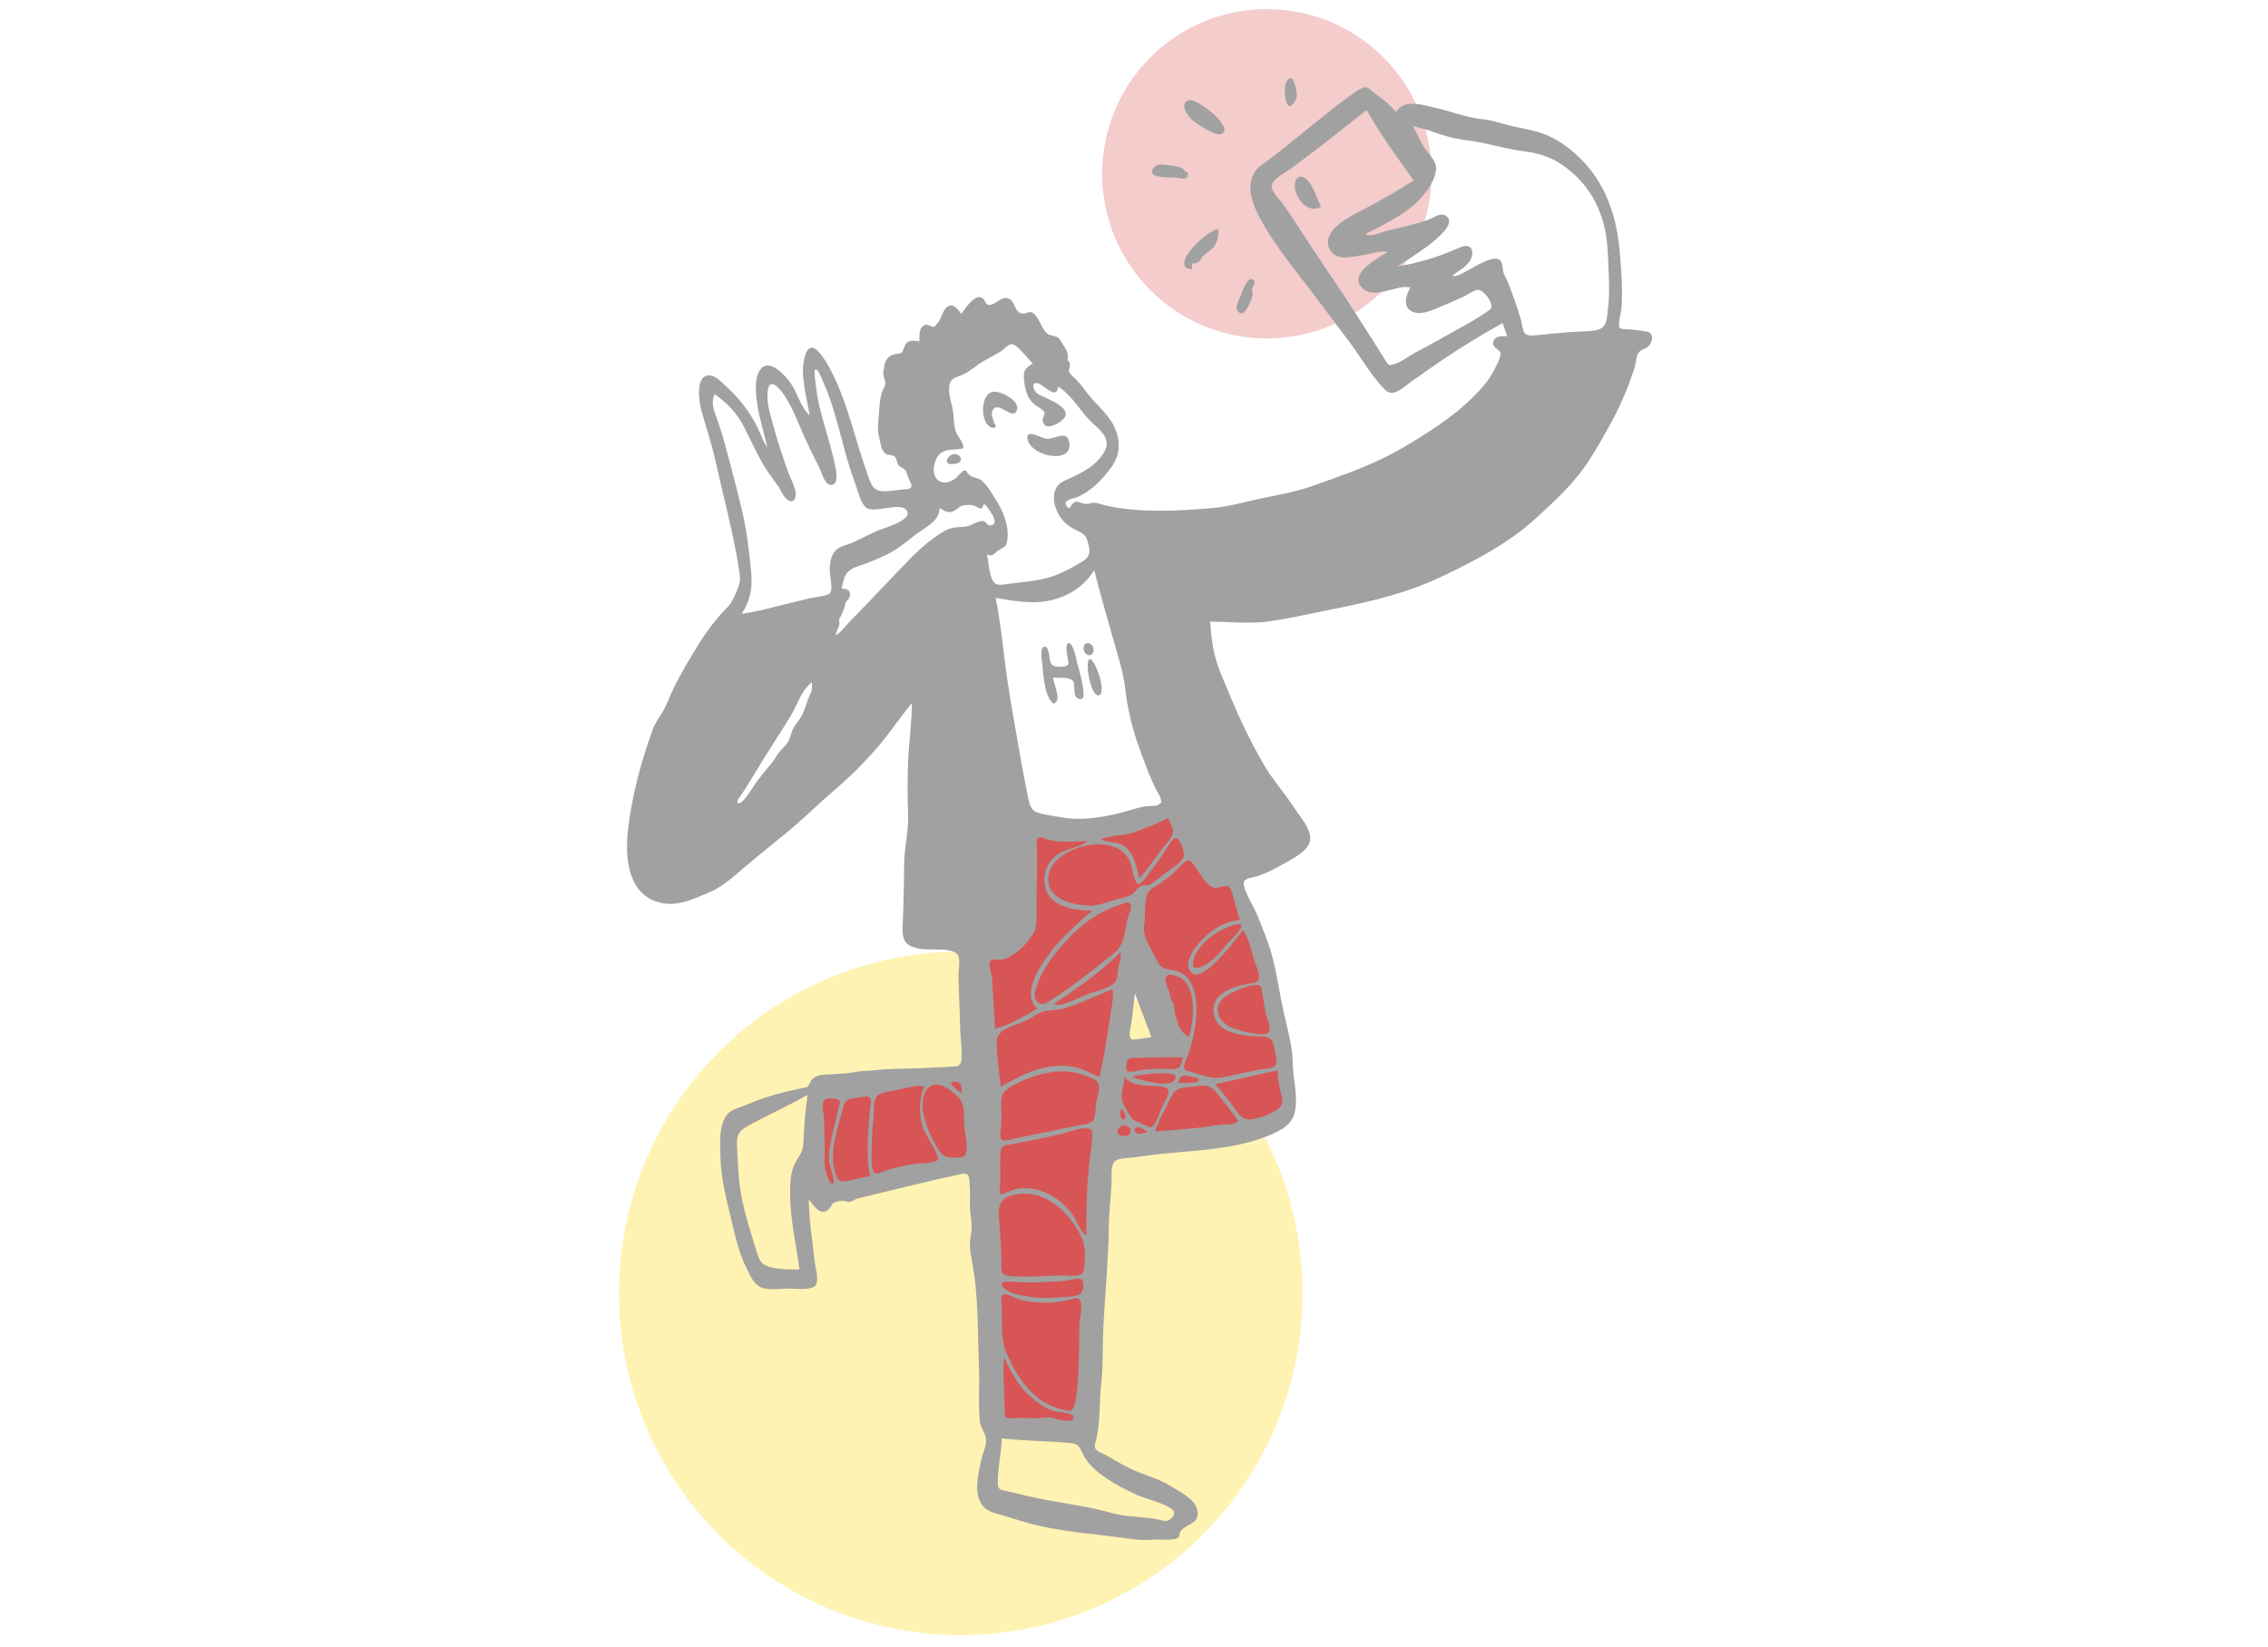 <?xml version="1.0" encoding="utf-8"?>
<svg viewBox="1464.403 141.313 1343.052 2120.436" xmlns="http://www.w3.org/2000/svg" overflow="visible" width="3338.737px" height="2425.205px">
  <g id="Master/Compositions/Solo" stroke="none" stroke-width="1" fill="none" fill-rule="evenodd">
    <ellipse style="fill: rgba(255, 215, 0, 0.3);" cx="1912.94" cy="1806.5" rx="440" ry="440"/>
    <ellipse style="fill: rgba(216, 85, 85, 0.3);" cx="2306.95" cy="365.035" rx="212" ry="212"/>
    <g transform="translate(818, 190) scale(2.589 2.589)" id="Master/Doodles/Selfie">
      <g id="Master/Doodles/Selfie" stroke="none" stroke-width="1" fill="none" fill-rule="evenodd">
        <path d="M530.199,382.002 L530.353,382.02 C532.588,382.453 536.292,388.846 537.809,390.663 C542.7,396.524 547.591,402.384 552.482,408.244 C554.439,410.59 557.262,413.053 558.656,415.767 C559.729,417.855 560.097,420.735 560.737,422.973 C568.691,450.776 576.469,478.758 582.262,507.103 C583.509,513.204 584.692,519.347 585.386,525.54 C585.727,528.601 586.626,533.099 585.293,536.058 C583.79,539.392 578.954,540.778 575.812,541.811 C569.7,543.823 563.3,545.021 556.968,546.096 C541.711,548.686 526.263,550.19 510.844,551.406 C506.133,551.778 501.284,551.772 496.603,552.405 C494.368,552.707 495.038,552.107 494.333,553.608 C493.352,555.697 494.003,560.054 493.886,562.331 C493.612,567.686 493.338,573.04 493.064,578.396 L493.064,578.396 L490.82,622.215 C490.061,637.024 489.303,651.833 488.544,666.642 C488.257,672.253 487.97,677.864 487.683,683.476 C487.529,686.475 487.986,690.347 487.182,693.251 C486.574,695.447 487.574,694.8 484.881,694.93 C478.645,695.231 472.184,694.476 465.946,694.253 C458.872,694 451.796,693.747 444.72,693.494 C442.699,693.421 440.441,693.995 439.627,692.546 C438.635,690.782 439.39,685.931 439.32,683.961 C439.124,678.472 438.928,672.981 438.731,667.492 C438.192,652.422 437.653,637.352 437.114,622.283 C436.379,601.731 435.643,581.178 434.908,560.624 C427.04,562.208 419.172,563.792 411.303,565.375 C399.677,567.715 388.05,570.055 376.423,572.393 C371.091,573.467 364.758,575.916 359.252,575.126 C353.783,574.341 351.522,572.005 351.215,566.814 C350.885,561.249 351.014,555.64 351.088,550.07 C351.211,540.96 351.473,531.851 351.817,522.746 C367.351,521.347 382.886,519.947 398.42,518.548 C406.692,517.802 414.965,517.058 423.235,516.312 C425.112,516.144 429.74,516.506 430.578,515.091 C431.881,512.891 430.431,505.658 430.392,503.17 L430.392,503.17 L430.021,479.648 L430.021,479.648 L428.663,393.102 C432.383,393.224 436.102,393.335 439.821,393.439 C456.002,393.896 472.263,394.558 488.449,394.06 C496.566,393.811 504.257,391.621 511.92,389.037 C515.994,387.664 520.027,386.168 524.029,384.595 C525.288,384.1 528.994,381.758 530.353,382.02 Z M508.414,462.536 L500.148,502.967 L528.435,501.093 L508.414,462.536 Z" id="Accent" style="fill: rgb(216, 85, 85);"/>
        <path d="M620.672,25.933 C625.072,23.055 625.729,25.447 629.215,27.937 L629.411,28.076 C633.232,30.726 636.279,33.393 639.308,36.946 C643.156,30.244 652.703,33.397 658.639,34.727 C666.37,36.458 673.634,39.399 681.502,40.39 L682.531,40.508 C686.676,40.934 690.4,42.165 694.39,43.241 C699.336,44.572 704.422,45.305 709.358,46.678 C717.829,49.035 724.803,53.919 731.006,60.075 C743.468,72.443 748.87,88.354 750.45,105.53 C751.324,115.017 752.029,124.835 751.422,134.358 C751.323,135.942 749.382,143.322 750.503,144.298 C751.445,145.118 755.365,144.908 756.624,145.059 C759.035,145.347 761.447,145.621 763.837,146.059 C768.343,146.887 766.614,152.358 764.019,153.993 C762.173,155.155 760.406,155.213 759.434,157.419 C758.573,159.373 758.57,162.007 757.897,164.076 C754.552,174.365 750.321,184.251 745.006,193.657 L742.697,197.751 C738.649,204.913 734.497,212.019 729.254,218.396 C723.179,225.786 716.001,232.372 708.966,238.834 C695.359,251.332 678.683,259.949 662.249,267.822 C645.462,275.865 628.09,280.072 610.032,283.69 L607.565,284.18 C597.162,286.23 586.653,288.717 576.158,290.195 C566.515,291.552 556.637,290.358 546.932,290.335 C547.482,299.214 548.574,307.046 551.916,315.365 L553.201,318.548 C559.242,333.413 565.857,348.408 574.036,362.179 C578.117,369.05 583.444,374.998 587.852,381.643 L588.667,382.897 C591.493,387.34 597.051,393.057 596.619,398.714 C596.179,404.436 586.941,408.744 582.255,411.432 L581.787,411.704 C578.41,413.699 574.743,415.292 571.081,416.692 C569.383,417.343 565.196,417.703 564.034,419.125 C561.91,421.722 568.61,432.124 569.99,435.417 L570.054,435.573 C573.065,443.231 576.249,450.375 578.213,458.441 C580.353,467.231 581.6,476.207 583.58,485.031 L583.983,486.788 C585.689,494.115 587.716,501.495 587.955,509.035 L587.975,509.941 C588.072,517.864 590.996,527.388 588.756,535.138 C586.842,541.761 579.268,544.73 573.436,546.884 L573.125,546.999 C558.89,552.246 542.137,553.227 527.083,554.559 C520.756,555.119 514.666,555.933 508.267,556.862 C505.893,557.206 500.803,556.96 499.265,558.921 C497.513,561.157 497.987,565.946 497.902,568.585 C497.653,576.364 496.599,583.945 496.516,591.673 C496.428,600.007 495.896,608.466 495.37,616.791 C494.797,625.805 494.052,634.809 493.721,643.836 C493.418,652.086 493.636,660.344 492.85,668.557 L492.69,670.097 C491.716,678.803 492.353,687.613 490.469,696.229 C490.013,698.314 488.934,700.397 490.036,701.856 C491.116,703.286 494.257,704.314 495.806,705.222 C499.379,707.317 502.956,709.409 506.665,711.255 C513.386,714.601 521.036,716.184 527.369,720.283 L527.818,720.568 C532.862,723.724 541.565,727.638 540.636,734.836 C540.256,737.772 537.721,738.667 535.451,740.056 L534.732,740.508 C533.591,741.231 532.737,741.83 532.017,743.076 C531.437,744.078 532.015,745.104 530.875,745.924 C528.747,747.456 522.443,746.614 519.883,746.791 C515.731,747.079 511.904,747.136 507.778,746.529 C490.929,744.049 473.163,743.169 456.723,738.669 C452.224,737.438 447.809,735.923 443.331,734.623 L442.612,734.42 C439.165,733.466 436.112,732.865 433.747,729.86 C429.066,723.914 431.625,714.133 433.082,707.299 C433.807,703.894 436.19,699.42 435.316,695.905 C434.555,692.845 432.677,690.986 432.359,687.621 C431.516,678.713 432.358,669.569 431.966,660.613 C431.213,643.417 431.81,625.067 428.47,608.148 L428.261,607.064 C427.554,603.317 427.154,600.008 427.812,596.183 L427.914,595.633 C428.652,591.877 428.244,588.238 427.72,584.504 C427.158,580.498 427.671,576.413 427.473,572.357 L427.378,570.873 C427.173,567.21 427.525,564.13 423.225,565.037 C406.058,568.657 389.064,573.036 371.97,577.099 C370.591,577.426 369.239,578.503 368.036,578.761 C366.678,579.052 366.13,578.457 364.652,578.358 C363.565,578.284 361.46,578.545 360.462,578.97 C358.657,579.738 359.054,580.354 358.037,581.68 C353.908,587.068 349.781,580.998 347.402,577.482 C347.378,587.403 349.098,597.348 350.162,607.21 L350.303,608.554 C350.6,611.494 352.725,618.175 350.613,620.544 C348.481,622.936 340.963,622.031 337.902,621.985 L337.701,621.983 C333.354,621.976 327.228,623.15 323.245,621.213 C320.16,619.712 318.529,616.038 317.019,613.158 C312.57,604.678 310.692,595.231 308.433,585.986 L307.686,582.948 C305.707,574.853 303.955,566.835 303.55,558.478 L303.348,553.423 C303.154,548.068 303.162,541.994 305.42,537.512 C307.009,534.355 309.367,533.063 312.583,532.013 C316.253,530.815 319.642,529.106 323.295,527.833 C330.163,525.44 336.845,523.788 343.828,522.342 L345.141,522.073 C347.052,521.686 346.404,522.139 347.568,520.418 C348.19,519.5 348.386,518.516 349.263,517.691 C351.791,515.312 355.927,515.546 359.144,515.387 L360.963,515.294 C364.26,515.117 367.374,514.884 370.704,514.251 C373.841,513.654 377.091,513.81 380.065,513.444 C387.146,512.572 394.855,512.72 402.242,512.396 C406.019,512.231 409.795,512.065 413.57,511.874 L417.783,511.654 C420.864,511.524 422.804,511.801 423.222,508.353 C423.735,504.143 422.908,499.405 422.751,495.152 L422.496,487.912 L422.496,487.912 L421.927,471.323 C421.875,469.765 421.825,468.206 421.778,466.648 C421.694,463.811 422.776,459.137 421.702,456.57 C419.735,451.865 406.485,454.066 402.082,452.923 L401.294,452.717 C398.643,452.012 395.795,451.076 394.829,448.581 C393.461,445.048 394.098,440.962 394.224,437.266 L394.236,436.825 C394.422,428.334 394.759,419.883 394.779,411.383 C394.797,402.669 397.104,394.356 396.752,385.624 C396.399,376.886 396.407,368.153 396.771,359.41 C397.169,349.876 398.586,340.415 398.609,330.867 C392.442,338.242 387.267,346.299 380.897,353.572 C374.476,360.903 367.758,367.608 360.332,373.922 C352.814,380.312 345.833,387.324 338.274,393.646 C330.719,399.965 322.957,405.995 315.481,412.421 L312.612,414.893 C307.691,419.114 302.941,422.942 296.755,425.453 L292.655,427.144 C286.874,429.506 281.008,431.561 274.613,430.322 C257.397,426.985 255.861,408.018 257.51,393.759 C259.518,376.391 263.904,360.276 269.828,343.874 C271.067,340.441 273.164,337.991 274.908,334.891 C276.84,331.455 278.215,327.593 279.896,324.022 C283.551,316.259 288.161,308.863 292.639,301.551 C296.82,294.724 301.464,288.674 307.057,283.008 C309.528,280.506 310.917,276.614 312.256,273.36 C313.462,270.431 313.243,267.896 312.794,265.055 L312.416,262.757 C309.628,245.428 305.045,228.711 301.261,211.599 C299.454,203.424 296.978,195.607 294.629,187.62 L294.128,185.906 C292.925,181.764 290.441,167.275 298.339,167.881 C301.321,168.11 305.059,172.237 307.251,174.301 L307.44,174.478 C310.268,177.086 312.875,179.93 315.208,182.989 C317.877,186.49 320.219,190.27 322.096,194.254 C323.593,197.431 324.657,200.876 326.814,203.698 C325.1,196.336 322.702,189.103 321.661,181.597 L321.538,180.686 C320.909,175.839 320.328,168.195 323.68,164.469 C328.211,159.434 335.94,168.221 338.408,171.799 C341.75,176.642 343.378,183.787 347.779,187.753 C346.376,178.559 342.718,167.286 345.506,158.049 C348.813,147.097 356.636,162.128 358.542,165.807 C367.015,182.166 370.592,200.757 376.889,218.026 L377.355,219.287 C378.663,222.784 379.684,225.08 383.793,225.459 C387.057,225.761 390.539,224.858 393.842,224.63 L395.017,224.567 C400.062,224.246 398.476,222.339 396.793,218.526 C396.205,217.196 396.144,215.868 395.113,214.779 C394.164,213.778 392.799,213.659 391.952,212.424 C390.823,210.774 391.339,209.054 389.642,207.925 C388.754,207.333 386.98,207.66 385.936,207.063 C383.385,205.605 383.249,202.126 382.533,199.466 L382.461,199.212 C381.246,195.035 381.919,191.131 382.26,186.883 L382.3,186.372 C382.605,182.204 382.719,178.031 384.628,174.244 L384.862,173.78 C385.648,172.207 385.673,171.961 385.194,170.314 L384.792,168.954 C384.426,167.701 384.257,166.865 384.545,165.234 L384.765,164.011 C385.282,161.25 386.03,158.651 389.019,157.68 C392.837,156.44 393.422,158.008 394.556,154.616 L394.701,154.165 C395.963,150.1 398.594,150.381 402.366,150.932 L402.355,149.087 C402.363,146.555 402.637,143.678 405.18,142.807 C406.765,142.265 408.398,144.044 409.624,143.634 C410.505,143.338 410.428,142.877 411.03,142.259 L411.182,142.113 C413.396,140.124 413.934,134.548 416.964,133.35 C419.85,132.209 421.604,135.394 423.208,137.263 L424.022,136.095 C425.983,133.329 429.596,128.637 432.311,128.95 C435.807,129.353 434.3,133.778 438.222,132.638 C441.203,131.772 444.03,127.882 447.387,129.996 C449.77,131.497 449.736,135.935 452.685,136.914 C456.134,138.057 456.828,134.432 460.084,138.02 C462.397,140.569 463.316,144.995 465.93,147.095 C467.582,148.423 469.798,147.889 471.423,149.199 C472.35,149.946 473.335,151.943 474.009,152.94 L474.4,153.524 C475.274,154.854 475.886,156.004 476.108,157.709 C476.218,158.559 475.892,159.307 476.102,160.179 C476.235,160.726 476.861,161.009 477.007,161.507 C477.571,163.421 476.628,164.203 476.721,165.778 C476.801,167.133 478.862,168.418 480.14,169.762 C482.536,172.277 484.543,175.127 486.725,177.821 C491.235,183.385 497.242,188.029 499.883,194.88 C502.526,201.734 501.902,207.986 497.562,213.84 C493.22,219.698 487.726,225.494 480.891,228.373 C478.862,229.228 473.384,229.808 475.527,232.809 C477.212,235.168 477.233,233.046 478.442,231.782 C480.858,229.255 482.601,231.975 485.642,231.801 C487.059,231.72 488.17,231.091 489.67,231.224 C491.542,231.389 493.489,232.259 495.329,232.66 C512.136,236.329 530.188,235.306 547.201,233.941 C555.516,233.273 563.646,230.948 571.784,229.178 C580.229,227.342 588.723,226.009 596.907,223.141 L603.241,220.921 C617.129,216.034 630.691,211.003 643.458,203.401 L646.085,201.828 C658.912,194.109 671.418,185.869 681.434,174.634 C683.98,171.78 686.304,168.799 688.034,165.387 L688.607,164.222 C689.587,162.26 691.718,158.15 691.132,156.501 C690.41,154.469 686.294,154.004 687.972,150.461 C689.146,147.98 692.263,148.495 694.57,148.322 L692.278,141.824 L692.278,141.824 C681.772,147.764 671.123,154.156 661.172,160.98 C657.349,163.601 653.583,166.306 649.785,168.965 L646.93,170.949 C643.085,173.595 637.998,179.32 633.737,174.942 C626.979,167.997 621.976,159.05 616.192,151.32 C610.142,143.232 604.048,135.149 597.974,127.077 C588.276,114.192 577.198,101.34 570.015,86.308 L569.743,85.728 C566.129,77.86 564.854,68.551 572.776,63.011 C580.205,57.817 587.102,51.95 594.164,46.27 L595.68,45.056 C603.812,38.576 611.966,31.628 620.672,25.933 Z M443.256,696.476 C443.239,703.932 441.126,711.477 441.371,718.842 C441.479,722.116 442.821,722.082 445.802,722.726 L446.029,722.775 C449.335,723.508 452.631,724.268 455.92,725.077 C469.743,728.481 483.927,729.581 497.608,733.485 C504.46,735.44 511.469,735.446 518.492,736.298 C520.423,736.533 523.547,737.771 525.443,737.49 C526.938,737.269 529.22,735.171 528.985,733.3 C528.546,729.792 514.776,726.512 511.297,724.954 C505.115,722.183 499.008,718.993 493.493,715.044 C489.575,712.239 485.857,708.7 483.671,704.345 L483.099,703.181 C481.539,699.969 481.197,699.19 476.873,698.786 C465.659,697.735 454.438,697.752 443.256,696.476 Z M444.681,656.543 C443.528,656.615 444.717,680.422 444.779,682.778 L444.802,683.411 C444.946,686.399 445.572,686.744 448.942,686.453 C452.875,686.113 456.735,686.525 460.666,686.445 C463.254,686.393 465.688,685.765 468.264,686.232 C469.617,686.477 470.857,687.064 472.235,687.278 L473.67,687.517 C476.009,687.884 479.6,688.204 479.018,685.603 C478.602,683.745 470.118,683.32 468.621,682.76 C464.636,681.268 461.053,678.764 457.866,675.985 C451.628,670.547 448.108,663.935 444.681,656.543 Z M452.313,627.486 C450.806,627.117 445.234,624.023 443.857,625.024 C442.391,626.089 443.286,629.627 443.343,631.053 C443.655,638.859 442.515,646.604 445.676,653.986 L446.038,654.819 C451.95,668.274 461.311,681.216 477.225,682.763 C482.413,683.266 481.653,644.035 481.918,639.183 C482.072,636.377 483.48,631.445 482.622,628.768 C481.556,625.444 479.678,626.925 476.324,627.722 C468.582,629.561 460.038,629.38 452.313,627.486 Z M482.534,617.241 C480.899,616.544 476.342,618.033 474.646,618.156 C466.351,618.756 457.95,619.249 449.638,618.661 L447.968,618.533 C444.994,618.335 441.053,618.643 444.79,622.066 C447.459,624.511 452.574,625.314 456.162,625.869 L456.516,625.924 C461.014,626.623 465.568,626.933 470.1,626.524 L470.949,626.438 C473.929,626.108 479.574,626.385 482.167,624.759 C483.984,623.62 484.624,618.132 482.534,617.241 Z M480.039,591.152 C472.701,580.012 461.081,571.501 447.177,575.995 C439.877,578.354 442.03,586.306 442.385,592.578 C442.685,597.891 443.114,603.176 443.105,608.478 L443.085,610.424 C443.061,614.791 443.882,615.582 448.658,615.864 C456.283,616.316 463.879,615.843 471.504,615.486 C474.155,615.363 479.723,616.169 482.173,615.082 C484.574,614.018 484.191,612.272 484.405,609.711 L484.427,609.469 C485.159,601.947 484.223,597.505 480.039,591.152 Z M346.806,525.592 C337.092,531.231 326.918,535.714 317.103,541.098 C312.588,543.574 311.464,545.756 311.689,550.758 L311.859,554.563 C312.061,559.004 312.291,563.453 312.709,567.874 C313.619,577.492 316.252,586.729 319.07,595.918 L321.278,603.078 C322.427,606.874 323.259,609.862 327.462,611.102 C332.391,612.556 337.648,612.499 342.735,612.511 C341.206,600.457 338.318,588.608 338.118,576.408 L338.096,574.761 C338.053,569.951 338.239,564.738 340.158,560.351 C341.215,557.936 343.049,555.927 343.954,553.442 C344.852,550.979 344.697,548.36 344.842,545.778 C345.219,539.026 345.813,532.283 346.806,525.592 Z M485.004,542.224 C481.506,542.237 477.711,543.838 474.354,544.672 C466.636,546.589 458.831,548.202 451.01,549.649 L448.664,550.078 C444.69,550.796 442.898,550.588 442.64,554.797 C442.406,558.619 442.589,562.535 442.622,566.38 L442.627,567.659 C442.626,567.831 442.034,574.617 442.53,574.985 C443.263,575.528 449.024,572.778 450.174,572.547 C453.965,571.783 457.875,571.966 461.593,573.021 C468.318,574.93 474.378,579.462 478.455,585.096 C480.446,587.848 481.536,591.749 483.766,594.198 L484.015,594.465 C485.944,596.489 485.357,594.605 485.346,592.096 C485.311,584.358 485.538,576.53 485.971,568.801 C486.339,562.237 487.477,555.73 488.084,549.145 L488.235,547.348 C488.48,544.097 488.675,542.21 485.004,542.224 Z M361.743,527.944 C360.881,527.382 357.084,527.204 356.129,527.631 C352.938,529.058 354.852,534.487 354.935,537.296 L354.938,537.468 C354.946,542.557 355.337,547.646 355.321,552.759 C355.311,556.033 354.95,559.302 355.599,562.525 L355.708,563.012 C356.16,564.932 357.816,571.12 359.473,569.613 C360.656,568.537 357.676,560.705 357.517,559.164 C357.055,554.708 357.95,550.542 358.917,546.241 L359.049,545.653 C360.083,541.052 361.109,536.466 362.297,531.903 L362.401,531.525 C362.908,529.771 363.417,529.037 361.743,527.944 Z M378.226,529.368 C378.695,524.784 373.83,526.957 370.744,527.216 L369.997,527.285 C366.285,527.657 365.411,528.345 364.344,532.359 L363.987,533.715 C361.577,542.7 358.001,552.714 359.962,561.979 L360.213,563.148 C361.062,566.995 361.982,569.457 366.405,568.532 C368.9,568.01 371.376,567.387 373.855,566.799 C374.479,566.652 377.228,566.403 377.576,565.923 C377.912,565.46 377.139,562.498 377.075,561.851 C376.012,551.01 377.122,540.155 378.226,529.368 Z M404.692,521.304 C400.164,520.836 395.612,522.208 391.255,523.253 C388.602,523.89 383.633,524.075 381.589,525.996 C379.218,528.226 379.854,533.57 379.6,536.475 L379.216,540.762 C378.965,543.616 378.748,546.468 378.696,549.345 C378.624,553.344 378.252,558.097 379,562.059 C379.892,566.772 383.234,564.003 386.615,562.974 C391.157,561.591 395.812,560.68 400.493,559.922 C403.116,559.497 409.54,559.916 411.519,557.937 C412.742,556.714 405.466,545.181 404.659,543.142 C401.826,535.996 402.05,528.475 404.692,521.304 Z M422.537,527.835 C419.511,523.875 410.874,517.268 406.439,522.512 C400.821,529.155 405.939,542.305 409.364,548.636 L410.539,550.836 C412.237,553.959 414.082,556.679 417.919,556.861 L419.647,556.9 C421.578,556.926 424.273,556.828 425.046,555.644 C427.017,552.626 424.82,543.954 424.616,540.494 C424.373,536.388 425.149,531.257 422.537,527.835 Z M486.1,516.542 C479.796,514 473.486,513.337 466.863,514.549 C460.321,515.747 454.318,517.959 448.506,521.19 C443.036,524.231 442.708,526.482 443.077,532.36 C443.27,535.424 443.097,538.497 442.966,541.56 C442.901,543.093 442,546.748 443.21,547.893 C444.485,549.098 448.283,547.645 449.797,547.36 C452.972,546.76 456.134,546.118 459.296,545.446 C466.362,543.944 473.432,542.474 480.509,541.017 C482.832,540.54 486.595,540.482 488.356,538.72 C490.227,536.849 489.782,532.468 490.135,530.013 C490.509,527.405 492.413,522.587 491.303,520.013 C490.486,518.122 487.855,517.25 486.1,516.542 Z M507.345,544.11 C507.811,539.617 500.624,540.033 500.86,544.216 C500.998,546.691 507.053,546.924 507.345,544.11 Z M515.468,544.285 C515.795,543.476 509.452,539.871 509.349,543.213 C509.257,546.138 513.867,544.545 515.468,544.285 Z M549.587,524.04 C545.774,519.658 542.128,521.322 537.017,521.743 L536.122,521.811 C531.017,522.214 529.287,522.913 526.977,527.761 L526.843,528.045 C524.381,533.325 521.235,538.31 519.483,543.899 C526.321,543.441 533.133,542.664 539.965,542.131 C545.435,541.704 551.239,540.08 556.633,540.36 C558.223,540.442 559.724,539.495 560.979,538.655 L558.211,534.948 C555.435,531.233 552.618,527.524 549.587,524.04 Z M504.614,516.547 C504.067,519.92 502.565,524.39 503.063,527.785 C503.421,530.225 505.163,532.655 506.37,534.823 L506.566,535.181 C507.971,537.805 508.567,538.14 511.258,539.18 C512.641,539.714 516.745,542.47 518.076,541.5 C520.313,539.871 521.752,534.235 522.917,531.825 L523.056,531.55 C524.202,529.356 527.554,524.363 525.605,522.523 C523.763,520.783 516.524,521.476 514.082,521.041 L513.367,520.919 C510.185,520.392 505.966,519.808 504.614,516.547 Z M580.517,513.426 L549.487,520.372 L549.487,520.372 C552.781,524.185 555.955,528.108 558.937,532.168 L560.157,533.839 C562.313,536.75 564.201,538.695 568.635,537.676 C572.478,536.792 577.59,535.098 580.709,532.615 C584.466,529.624 582.193,525.957 581.416,522.002 C580.861,519.178 580.511,516.308 580.517,513.426 Z M503.285,532.73 C501.625,533 501.899,538.548 504.181,537.702 C505.846,537.084 503.737,533.734 503.285,532.73 Z M423.416,524.859 L423.414,524.326 C423.385,521.184 422.939,518.144 418.658,519.351 C416.297,520.016 422.726,524.331 423.416,524.859 Z M498.363,473.171 C490.586,476.065 483.116,479.948 475.178,482.397 C471.82,483.432 468.541,483.416 465.142,483.97 C461.839,484.508 459.217,486.678 456.318,488.221 C451.526,490.771 440.962,492.599 440.817,498.773 C440.643,506.205 442.116,514.131 442.827,521.536 L444.81,520.443 C451.879,516.558 459.145,512.808 467.212,511.608 C471.351,510.992 475.593,511.013 479.699,511.856 C484.199,512.78 487.731,515.432 492.014,516.741 C494.261,506.049 495.891,495.107 497.552,484.308 L497.72,483.261 C498.27,479.936 498.938,476.525 498.363,473.171 Z M529.728,516.521 C529.623,513.302 510.51,515.768 507.951,516.626 L508.118,516.708 C511.165,518.131 529.956,523.537 529.728,516.521 Z M537.076,516.586 L536.534,516.446 C532.961,515.543 532.073,515.986 530.919,519.778 C532.709,519.61 539.461,520.157 540.951,518.793 C542.581,517.302 538.349,516.893 537.076,516.586 L537.076,516.586 Z M538.982,411.508 L538.852,411.348 C537.102,409.258 537.028,408.347 534.591,409.685 C532.597,410.779 530.453,413.741 528.694,415.255 C526.603,417.058 524.442,418.781 522.198,420.391 C520.437,421.653 517.857,422.679 516.534,424.399 C513.736,428.034 514.829,436.223 514.21,440.779 L514.164,441.091 C513.172,447.281 517.276,452.257 519.862,457.63 L520.127,458.172 C522.335,462.62 523.47,462.904 528.564,463.711 C539.693,465.475 540.696,479.026 539.893,488.064 C539.341,494.284 537.706,500.382 535.785,506.305 C535.3,507.802 533.819,510.143 533.918,511.656 C534.08,514.123 536.293,513.851 538.497,514.496 C544.448,516.24 547.814,518.153 554.18,516.787 L571,513.153 L571,513.153 C572.923,512.74 577.45,512.705 578.928,511.431 C580.537,510.043 579.682,507.522 579.342,505.584 L579.308,505.386 C578.612,501.002 578.59,497.085 573.701,496.778 L569.413,496.53 C560.719,495.977 549.422,494.478 548.557,484.151 C547.695,473.858 561.33,471.152 568.598,469.94 C573.775,469.078 569.859,462.276 568.803,458.728 C567.321,453.742 566.223,448.034 563.241,443.675 L562.744,444.315 C558.795,449.471 540.096,474.601 536.24,462.526 C534.568,457.296 541.309,449.84 544.698,446.717 C549.458,442.333 555.215,439.217 561.741,438.653 C560.223,434.193 559.055,429.816 557.875,425.271 C556.559,420.198 554.414,421.926 550.236,422.688 C545.619,423.531 541.571,414.735 538.982,411.508 Z M533.369,506.976 C527.174,506.961 521.011,506.975 514.826,507.148 L512.174,507.233 C510.24,507.302 507.154,506.704 505.814,508.43 C505.161,509.27 504.827,513.006 505.723,513.802 C506.943,514.886 512.216,513.297 513.518,513.168 C516.921,512.828 520.336,512.653 523.756,512.635 C525.769,512.624 529.548,513.45 531.327,512.09 C532.754,510.999 532.932,508.569 533.369,506.976 Z M509.504,475.278 C509.115,478.866 508.681,482.449 508.239,486.03 L507.795,489.612 C507.58,491.349 505.362,498.34 508.677,498.156 C511.716,497.987 514.701,497.343 517.706,496.914 L509.504,475.278 L509.504,475.278 Z M531.73,467.253 L531.402,467.084 C527.929,465.359 523.475,465.085 524.927,470.031 C525.609,472.35 526.767,474.403 527.222,476.803 L527.324,477.318 C527.684,479.053 527.911,479.153 528.826,480.513 C529.323,481.253 529.095,484.146 529.422,485.227 C529.868,486.696 530.348,488.146 530.777,489.623 C531.904,493.509 533.113,494.601 536.388,497.009 L536.604,496.222 C538.77,487.998 540.55,471.952 531.73,467.253 Z M572.273,472.239 C571.346,468.097 556.547,474.984 554.141,476.958 C547.867,482.106 550.881,489.311 557.597,492.229 L557.835,492.33 C560.727,493.527 574.675,497.644 576.224,494.166 C577.139,492.114 574.895,486.96 574.49,484.826 C573.698,480.653 573.2,476.382 572.273,472.239 Z M468.146,399.187 L467.821,399.119 C464.388,398.346 460.33,395.575 460.628,400.491 C461.299,411.533 460.498,422.257 460.572,433.25 C460.601,437.502 461.039,442.353 458.688,445.903 C456.016,449.938 452.955,453.395 448.838,456.021 C446.664,457.408 444.456,458.468 441.82,458.53 C439.82,458.578 438.694,457.547 437.576,459.236 C436.635,460.658 438.304,465.764 438.469,467.591 C438.716,470.31 438.827,473.043 438.968,475.77 C439.262,481.423 439.626,487.073 439.966,492.723 C447.552,490.889 454.199,486.652 460.907,482.843 C453.319,475.716 461.494,463.015 466.135,456.574 C472.43,447.837 480.296,441.085 488.305,434.003 L487.427,433.996 C477.87,433.851 465.413,431.615 464.538,419.979 C464.089,414.016 466.956,408.786 471.872,405.517 C473.792,404.239 485.677,400.883 485.893,399.531 C480.081,399.517 473.865,400.26 468.146,399.187 Z M502.378,454.626 C492.599,464.754 480.771,472.528 469.229,480.46 C472.639,482.536 482.518,476.814 485.825,475.574 C489.446,474.217 498.875,472.64 500.422,468.231 C501.108,466.278 500.766,463.723 501.431,461.586 L501.671,460.806 C502.292,458.748 502.734,456.85 502.378,454.626 Z M507.471,431.452 C506.755,428.748 503.6,430.706 501.557,431.355 C489.065,435.321 479.276,443.912 471.051,453.971 C467.08,458.828 463.482,464.004 461.318,469.917 L460.819,471.315 C459.998,473.56 459,476.046 460.173,478.277 C461.833,481.431 464.354,480.766 466.857,479.175 C478.283,471.917 488.769,463.464 499.33,455.033 C504.58,450.843 504.255,444.67 505.747,438.506 C506.109,437.013 507.893,433.042 507.471,431.452 Z M562.046,442.768 C564.496,437.823 552.534,443.627 551.513,444.227 C546.234,447.316 540.237,452.329 538.634,458.52 C536.575,466.479 545.923,460.566 548.555,458.118 C550.947,455.894 552.976,453.301 555.12,450.847 C557.251,448.407 560.598,445.69 562.046,442.768 Z M529.754,397.952 L529.615,397.961 C527.779,398.185 524.135,405.127 523.215,406.369 C520.37,410.212 517.619,414.167 514.658,417.92 L514.06,418.667 C512.129,421.023 510.798,421.966 509.43,418.425 C508.041,414.826 508.074,410.92 505.934,407.57 C497.711,394.697 467.561,402.476 466.436,417.658 C465.797,426.262 474.098,429.776 481.179,431.005 C486.103,431.86 490.407,431.811 495.104,430.007 C498.974,428.52 503.466,428.059 507.171,426.412 C509.805,425.242 510.429,422.519 513.002,421.686 C514.78,421.109 515.88,421.783 517.793,420.582 C519.853,419.287 521.767,417.585 523.694,416.1 C526.589,413.87 532.272,410.749 533.759,407.255 C534.473,405.578 532.242,397.939 529.754,397.952 L529.754,397.952 Z M525.904,387.987 C520.854,390.87 515.374,392.612 509.947,394.831 C504.445,397.081 497.822,396.118 492.635,398.641 C497.581,400.993 502.293,398.961 506.33,403.933 C509.491,407.826 510.53,413.16 511.715,417.9 C515.664,413.729 518.834,408.91 522.229,404.299 C524.804,400.8 530.116,396.716 527.912,392.173 L525.904,387.987 L525.904,387.987 Z M489.32,264.807 C484.338,272.245 478.017,276.921 469.261,279.313 C459.374,282.014 450.09,280.152 440.231,278.503 C442.675,290.266 443.796,302.17 445.355,314.062 C446.771,324.837 448.708,335.541 450.563,346.248 L451.066,349.168 C452.561,357.899 454.114,366.557 455.873,375.226 L456.542,378.477 C457.473,382.94 458.407,384.819 462.947,385.835 C466.638,386.66 470.514,387.209 474.246,387.843 C483.118,389.348 493.438,387.631 502.096,385.467 C506.585,384.345 511.075,382.613 515.68,382.08 C517.446,381.877 520.072,382.296 521.588,381.141 L522.281,380.623 C522.852,380.185 522.523,380.302 522.471,379.136 C522.389,377.284 520.257,374.453 519.45,372.705 C518.411,370.455 517.387,368.203 516.471,365.899 C514.805,361.705 513.225,357.446 511.69,353.203 C508.368,344.033 505.898,334.258 504.823,324.597 C503.777,315.192 500.5,305.443 497.92,296.276 L497.637,295.26 C494.816,285.064 491.823,275.095 489.32,264.807 Z M348.974,320.455 C343.836,324.161 341.649,331.714 338.488,336.975 C334.612,343.428 330.49,349.736 326.462,356.093 C322.72,362.002 319.246,368.107 315.449,373.981 L314.17,375.931 C313.575,376.825 310.036,381.147 313.076,380.55 C314.413,380.286 317.607,375.79 318.697,374.121 L318.934,373.75 C321.86,369.008 325.472,364.832 329.11,360.405 C330.137,359.156 330.888,357.816 331.615,356.642 C333.09,354.264 335.545,352.542 337.031,350.149 C338.329,348.055 338.477,345.643 339.588,343.551 C340.76,341.347 342.549,339.405 343.762,337.233 C345.172,334.711 346.034,331.486 347.047,328.787 C347.545,327.462 348.652,325.618 348.846,324.226 C348.951,322.972 348.993,321.715 348.974,320.455 Z M476.336,301.031 C478.943,300.399 480.45,309.679 480.865,311.197 L481.81,314.633 C482.67,317.792 483.464,320.981 483.815,324.234 L483.935,325.354 C484.108,327.198 484.068,329.047 482.1,328.801 C478.099,328.303 480.094,322.162 478.847,320.013 C477.481,317.658 470.955,318.393 468.688,318.172 C469.169,320.488 471.917,327.391 470.703,329.656 C469.503,331.894 468.476,331.033 467.334,329.287 C464.469,324.912 463.946,316.684 463.501,311.865 L463.472,311.592 C463.259,309.812 462.356,304.309 463.813,303.153 C465.821,301.559 466.596,305.197 466.875,306.839 L466.963,307.381 C467.44,310.276 467.184,312.142 470.369,312.623 L470.656,312.663 C472.76,312.929 476.69,312.898 476.505,310.753 C476.413,309.678 474.356,301.511 476.336,301.031 Z M486.944,309.05 C489.448,307.919 495.947,326.334 491.46,326.987 C487.615,327.545 484.316,310.237 486.944,309.05 Z M484.015,303.319 C484.356,299.222 489.179,301.166 488.995,304.433 C488.755,308.668 483.691,307.216 484.015,303.319 Z M434.522,231.694 L434.353,232.105 C433.154,234.953 432.772,234.187 430.576,233.106 C428.627,232.145 427.273,232.201 425.087,232.41 C422.411,232.668 422.104,233.769 419.788,235.136 C417.045,236.755 414.797,235.387 412.399,233.76 C412.443,239.53 407.177,242.478 402.947,245.292 C398.222,248.434 394.122,252.498 389.207,255.317 C383.979,258.316 378.438,260.518 372.762,262.466 L371.759,262.807 C365.452,264.934 364.923,267.884 363.713,273.917 C366.805,273.846 368.738,275.244 367.57,278.259 C367.172,279.289 366.023,279.981 365.604,281.027 C365.196,282.041 365.255,283.048 364.853,284.019 L364.335,285.248 C364.079,285.854 363.833,286.451 363.615,287.052 C363.479,287.432 362.585,288.589 362.531,288.922 C362.37,289.948 362.807,290.857 362.557,291.928 C362.127,293.76 360.915,295.158 360.767,297.135 C363.611,295.471 365.858,292.192 368.155,289.86 C371.071,286.902 373.956,283.914 376.826,280.911 L389.488,267.644 C391.6,265.434 393.714,263.227 395.832,261.023 C401.474,255.153 407.312,249.741 414.348,245.537 C418.069,243.313 420.822,243.409 425.015,243.155 C427.607,242.997 432.556,239.408 434.606,240.489 C436.105,241.279 436.026,242.831 438.067,242.397 C439.506,242.091 439.682,241.567 439.752,240.406 C439.88,238.298 436.04,232.973 434.522,231.694 Z M354.538,171.162 L354.29,170.575 C353.497,168.635 351.808,164.248 350.519,165.049 C349.774,165.513 350.701,171.064 350.765,171.778 C352.058,186.292 358.148,199.977 360.747,214.21 L360.967,215.467 C361.337,217.683 361.666,223.143 357.789,222.234 C355.122,221.61 353.78,216.185 352.761,214.085 C349.835,208.049 346.749,202.159 344.104,195.981 L343.444,194.426 C340.813,188.198 338.267,181.885 334.224,176.41 L333.867,175.938 C331.66,173.09 327.851,169.433 326.987,175.292 C326.065,181.543 328.67,188.706 330.247,194.631 C332.196,201.96 334.701,209.091 337.228,216.236 C338.274,219.196 341.819,225.432 340.708,228.584 C339.672,231.52 337.74,230.7 335.928,228.96 C334.356,227.45 333.457,224.867 332.223,223.077 C330.148,220.069 327.884,217.234 325.945,214.127 C321.704,207.329 318.513,200.035 314.859,192.93 C311.448,186.302 306.651,181.601 300.671,177.238 C298.368,181.093 300.386,185.806 301.775,189.609 L301.871,189.873 C303.603,194.674 305.011,199.513 306.313,204.447 L308.98,214.491 C310.757,221.191 312.508,227.9 314.093,234.64 C316.504,244.893 317.743,255.26 318.717,265.734 C319.49,274.029 318.198,279.77 314.046,286.417 C321.607,285.452 328.801,283.372 336.176,281.527 C340.113,280.543 344.062,279.604 348.009,278.659 C350.015,278.178 357.036,277.679 358.144,275.852 C359.46,273.686 357.721,267.492 357.772,264.982 C357.838,261.666 358.194,257.912 360.414,255.239 C362.51,252.715 366.674,252.165 369.571,250.825 C373.398,249.052 377.15,247.113 380.975,245.342 L381.238,245.227 C384.617,243.8 397.495,240.308 396.463,235.999 C394.972,229.766 380.259,236.738 376.147,233.806 C373.249,231.739 372.121,226.378 371.01,223.242 L369.782,219.78 C368.968,217.471 368.173,215.157 367.448,212.816 C365.47,206.43 363.875,199.934 362.113,193.486 C360.04,185.904 357.781,178.339 354.538,171.162 Z M449.522,152.771 C446.852,151.337 445.285,154.407 442.856,155.926 C439.28,158.162 435.468,159.779 431.987,162.228 C428.912,164.391 425.923,166.966 422.313,168.134 L421.83,168.294 C418.465,169.445 417.179,170.648 417.118,174.758 C417.07,178.136 418.403,181.733 418.974,185.059 C419.609,188.77 419.289,193.033 420.759,196.54 C421.524,198.367 423.073,199.824 423.745,201.691 L423.881,202.08 C424.648,204.349 424.099,204.27 421.888,204.516 C418.78,204.863 415.555,204.531 412.825,206.683 C409.28,209.477 407.814,218.103 412.378,220.479 C415.513,222.112 418.439,220.605 420.831,218.625 C421.588,217.997 423.816,215.158 424.733,215.136 C426.125,215.104 425.945,216.243 426.787,217.051 C428.932,219.105 431.273,218.421 433.588,220.407 C435.987,222.466 437.721,225.541 439.422,228.225 L439.722,228.695 C443.681,234.828 446.834,241.613 446.147,249.108 C445.776,253.149 444.807,252.971 441.88,254.781 C439.802,256.065 438.654,258.545 435.923,256.791 C436.784,260.588 436.922,266.455 438.795,269.862 C440.421,272.817 443.25,272.038 446.224,271.601 L446.442,271.569 C455.154,270.348 463.651,270.121 471.842,266.537 C475.63,264.88 479.339,262.829 482.887,260.711 C486.438,258.592 487.419,256.929 486.634,252.937 L486.576,252.655 C485.798,248.971 485.058,247.058 481.644,245.454 L481.361,245.324 C477.782,243.729 474.807,241.804 472.536,238.52 C468.609,232.838 467.082,223.555 474.431,220.275 L476.55,219.328 C483.508,216.197 490.693,212.609 494.489,205.496 C497.774,199.346 492.216,195.075 488.079,191.225 C482.341,185.886 478.119,177.442 471.277,173.467 C470.644,180.349 464.41,172.799 461.651,171.909 C457.503,170.57 458.798,175.609 461.416,177.188 L461.657,177.329 C465.836,179.674 480.999,184.581 472.621,190.729 L472.268,190.979 C469.703,192.743 464.387,195.235 463.664,190.414 C463.495,189.276 464.274,188.632 464.354,187.647 C464.504,185.822 465.281,187.247 464.087,185.63 C463.063,184.242 460.599,183.278 459.279,182.074 C455.945,179.036 454.983,175.175 454.472,170.843 L454.425,170.436 C453.882,165.53 454.8,164.434 458.747,161.928 C456.049,159.407 452.694,154.475 449.522,152.771 Z M420.026,207 L420.181,207.005 C421.78,207.095 423.717,208.764 422.733,210.547 C422.139,211.623 419.938,211.881 418.913,211.972 C413.64,212.438 416.461,206.961 420.026,207 L420.026,207 Z M456.217,199.996 C454.589,193.92 462.569,198.893 465.248,199.331 C469.388,200.008 475.318,194.839 476.738,200.657 C479.573,212.277 458.529,208.612 456.217,199.996 Z M438.177,176.197 C441.837,174.928 451.922,180.017 450.932,184.627 C449.515,191.233 441.933,180.5 439.029,184.762 C437.493,187.019 439.035,189.565 439.507,191.548 C439.804,192.795 441.195,192.454 439.922,193.703 C439.115,194.493 437.468,193.502 436.931,193.087 C432.847,189.93 432.824,178.055 438.177,176.197 Z M624.733,35.936 C616.543,42.212 608.561,48.751 600.364,55.018 C596.551,57.933 592.704,60.804 588.881,63.704 C585.752,66.08 580.462,68.687 578.14,71.826 C575.641,75.204 580.905,79.582 582.958,82.451 C584.879,85.136 586.713,87.882 588.527,90.64 L590.7,93.953 C595.47,101.226 600.2,108.526 605.078,115.728 L607.178,118.808 C611.541,125.161 615.735,131.62 619.895,138.104 L623.456,143.665 C625.838,147.388 628.219,151.111 630.578,154.848 C631.858,156.875 633.052,158.993 634.419,160.961 L634.973,161.759 C635.854,162.998 636.024,162.895 637.942,162.42 C641.514,161.536 645.459,158.365 648.705,156.642 L652.625,154.558 C655.235,153.164 657.839,151.757 660.416,150.302 L662.344,149.202 C670.181,144.673 678.694,140.513 685.997,135.189 C688.86,133.101 682.799,124.806 679.823,125.358 C677.272,125.83 674.413,128.049 672.026,129.144 C669.624,130.245 667.202,131.299 664.766,132.323 L662.362,133.326 C658.168,135.113 652.357,138.043 647.871,136.355 C642.229,134.234 644.342,128.011 646.374,124.111 C639.706,122.565 629.27,130.075 623.097,124.929 C614.46,117.729 630.482,109.518 634.898,106.7 C632.515,105.357 627.765,107.164 624.994,107.658 L624.74,107.7 C620.966,108.283 617.128,109.303 613.277,109.241 C606.839,109.138 603.291,102.652 606.903,97.031 C610.57,91.323 619.45,87.256 625.255,84.247 C633.114,80.172 640.649,75.648 648.107,70.889 L645.958,67.93 C638.447,57.562 631.079,47.067 624.733,35.936 Z M647.689,43.662 C649.379,47.046 650.949,50.507 652.894,53.755 C654.56,56.535 657.395,59.247 658.689,62.182 C660.921,67.245 655.626,75.241 652.419,78.902 C648.169,83.755 643.007,87.39 637.419,90.529 C634.794,92.003 632.152,93.462 629.477,94.848 L627.868,95.67 C627.128,96.043 622.609,97.627 625.16,98.157 C627.673,98.679 632.27,96.564 634.849,95.969 C638.526,95.12 642.192,94.222 645.849,93.289 C649.319,92.403 652.791,91.497 656.116,90.145 C658.21,89.293 661.312,87.042 663.635,88.238 C673.94,93.544 643.233,111.431 639.838,113.7 C649.998,112.145 660.728,108.867 670.134,104.661 L671.07,104.237 C674.982,102.446 678.095,103.909 676.966,108.808 C676.007,112.976 670.591,115.702 667.462,118.138 C669.18,121.295 687.672,105.277 691.464,111.135 C692.575,112.852 692.085,115.63 693.116,117.673 C694.254,119.929 695.251,122.132 696.085,124.526 C697.882,129.677 700.041,134.948 701.394,140.23 L701.524,140.755 C702.822,146.171 702.117,148.596 708.681,147.946 C714.053,147.413 719.42,146.822 724.803,146.39 C729.593,146.005 734.748,146.313 739.446,145.215 C744.43,144.052 744.124,139.304 744.658,134.876 L744.689,134.63 C745.618,127.408 745.15,119.996 744.873,112.728 L744.835,111.69 C744.582,104.483 744.059,97.255 741.909,90.327 C738.24,78.501 730.985,68.938 720.527,62.282 C715.589,59.139 710.415,57.506 704.693,56.705 L704.055,56.62 C697.19,55.737 690.15,54.028 683.393,52.5 C677.424,51.15 671.418,50.854 665.395,49.19 C662.393,48.36 659.462,47.456 656.576,46.339 C653.69,45.224 650.517,44.905 647.689,43.662 Z M562.037,128.371 L562.715,126.544 C563.769,123.756 565.671,119.325 567.667,120.087 C570.601,121.205 567.8,123.839 567.64,125.202 C567.557,125.917 568.257,126.661 568.1,127.633 C567.7,130.113 565.542,134.919 563.563,136.579 C562.226,137.699 560.569,136.377 560.105,135.015 C559.546,133.374 561.368,130.068 562.037,128.371 Z M550.765,95 C551.449,98.519 550.597,101.031 548.742,103.901 C547.201,106.288 543.867,107.195 542.613,109.662 C541.67,111.521 539.839,112.481 537.761,112.179 L537.943,115 L537.943,115 C531.015,114.983 534.786,108.378 537.441,105.217 C540.617,101.435 546.018,96.598 550.765,95 Z M590.482,69.571 C592.727,67.765 595.336,70.662 596.581,72.462 C599.018,75.987 600.092,80.218 602,84.039 C596.509,87.085 591.657,82.375 589.603,77.088 C588.839,75.124 588.492,71.172 590.482,69.571 Z M520.109,63.582 C522.314,62.441 525.689,63.268 527.985,63.627 L529.665,63.875 C531.629,64.173 532.958,64.519 534.439,66.277 C534.963,66.898 535.607,66.647 535.946,67.415 C536.35,68.336 534.288,68.389 535.92,69.334 C534.081,70.739 530.98,69.492 528.711,69.442 L526.079,69.401 C524.052,69.359 522.158,69.239 519.998,68.618 C516.89,67.724 517.788,64.783 520.109,63.582 Z M536.631,31.035 C539.403,30.511 546.558,36.037 548.785,38.048 L549.077,38.318 C550.904,40.036 556.451,45.794 552.759,47.747 C549.671,49.379 540.109,42.665 537.89,40.76 C535.894,39.044 530.978,32.104 536.631,31.035 Z M586.967,20.004 C588.485,19.821 589.833,26.029 589.98,27.83 C590.166,30.115 589.032,32 587.241,33.662 C584.194,36.493 581.928,20.612 586.967,20.004 Z" id="Ink" style="fill: rgb(161, 161, 161);"/>
      </g>
    </g>
  </g>
</svg>